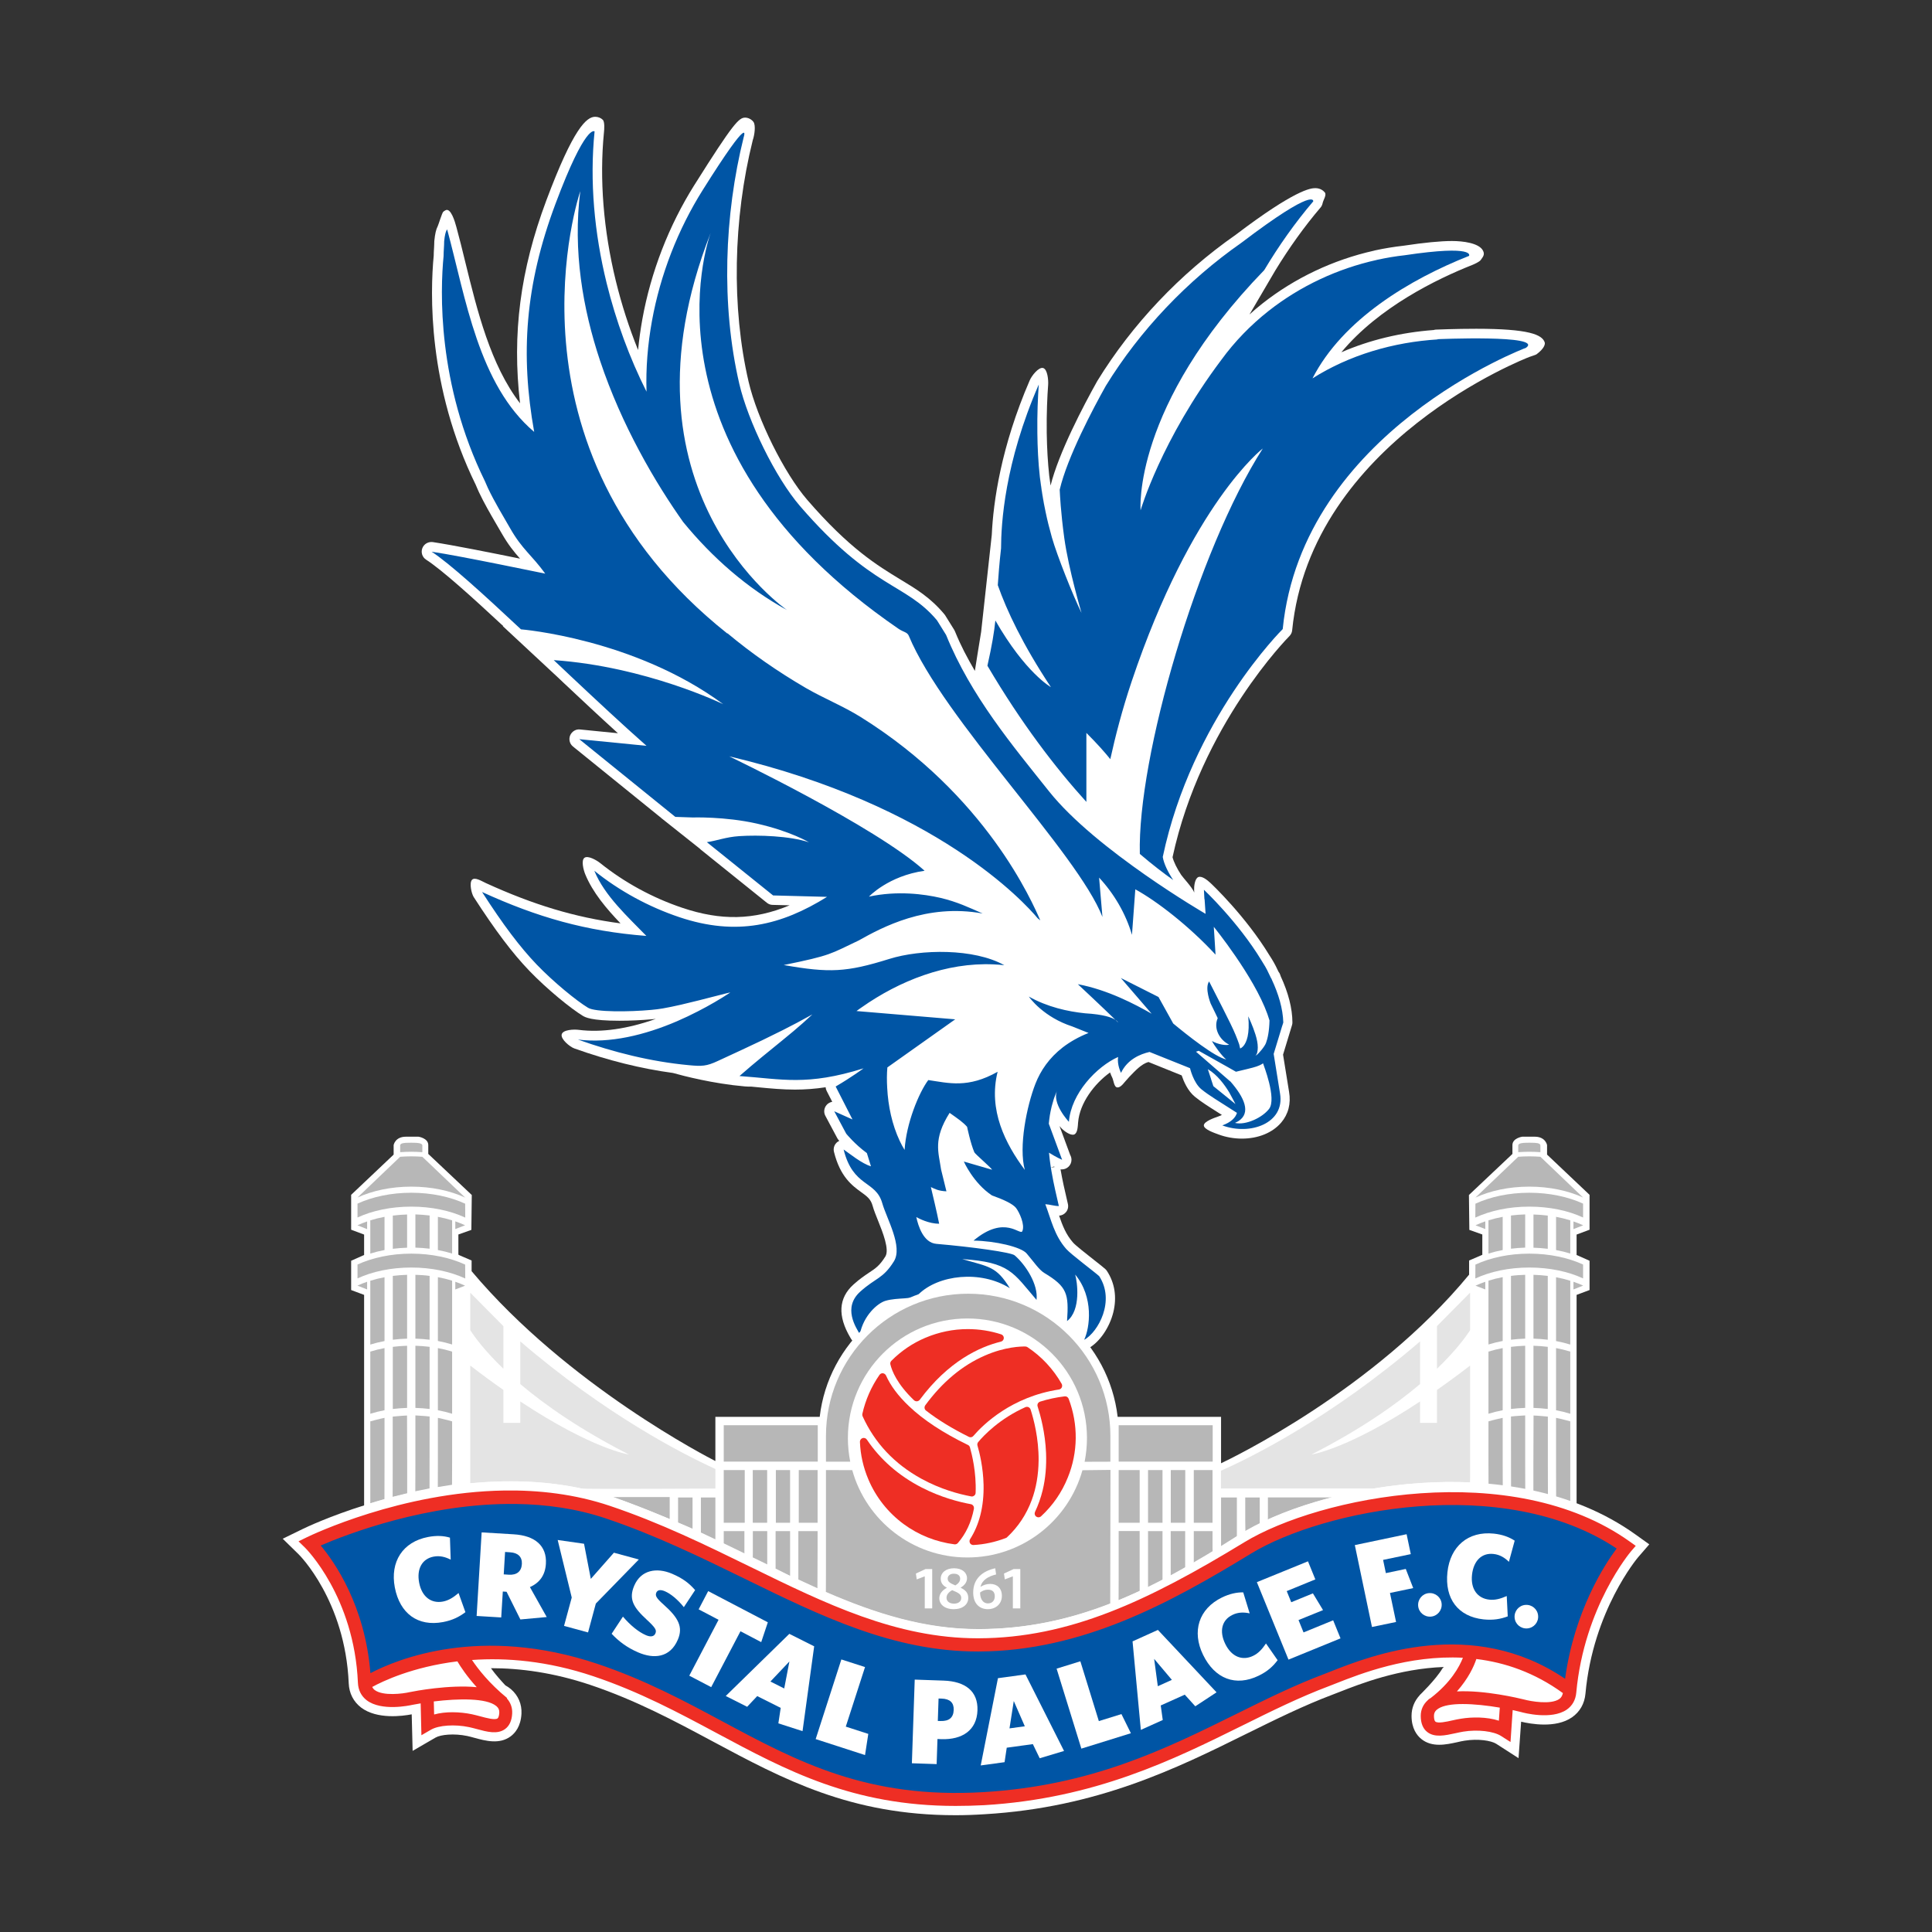 <?xml version="1.0" encoding="UTF-8" standalone="no"?>
<!DOCTYPE svg PUBLIC "-//W3C//DTD SVG 1.1//EN" "http://www.w3.org/Graphics/SVG/1.1/DTD/svg11.dtd">
<svg width="100%" height="100%" viewBox="0 0 512 512" version="1.1" xmlns="http://www.w3.org/2000/svg" xmlns:xlink="http://www.w3.org/1999/xlink" xml:space="preserve" xmlns:serif="http://www.serif.com/" style="fill-rule:evenodd;clip-rule:evenodd;stroke-linejoin:round;stroke-miterlimit:2;">
    <rect x="0" y="0" width="512" height="512" fill="#333333" stroke="none"/>
    <rect x="0" y="0" width="512" height="512" style="fill:white;fill-opacity:0;"/>
    <g id="Logo_Crystal_Palace_FC_-_2022.svg" transform="matrix(0.643,0,0,0.643,256,256)">
        <g transform="matrix(1,0,0,1,-281.613,-350)">
            <clipPath id="_clip1">
                <rect x="0" y="0" width="563.227" height="700"/>
            </clipPath>
            <g clip-path="url(#_clip1)">
                <g id="g12768">
                    <path id="path1170" d="M520.13,92.986C519.096,89.814 513.717,87.366 491.893,87.366C483.377,87.366 475.481,87.711 475.378,87.711C475.033,87.711 474.688,87.78 474.378,87.884C460.863,88.883 447.968,91.986 436.315,97.055C451.761,78.437 475.826,66.783 490.376,61.025C491.134,60.715 493.272,59.75 493.755,59.026C494.479,57.922 495.651,56.888 494.651,55.095C492.962,51.992 486.342,51.199 481.929,51.199C477.171,51.199 470.448,51.854 462.001,53.13C458.001,53.578 454.002,54.233 450.209,55.061C450.037,55.095 449.865,55.13 449.692,55.199C432.936,58.957 417.076,66.473 403.837,76.92C401.975,78.368 400.182,79.919 398.458,81.471L409.112,63.301C414.87,53.889 421.11,45.166 427.73,37.408C428.178,36.891 428.454,36.271 428.592,35.615C428.833,34.305 430.35,32.237 429.488,31.168C428.937,30.513 427.73,29.409 425.558,29.409C423.627,29.409 417.249,30.065 392.804,48.614C369.807,64.68 350.086,85.505 335.709,108.915C329.917,119.258 319.849,138.462 316.47,151.978C316.264,150.598 316.091,149.254 315.919,147.944C315.333,142.496 314.988,136.876 314.884,130.188C314.781,122.189 315.126,115.052 315.471,110.466C315.609,108.536 315.229,104.019 313.367,103.536C311.506,103.088 308.644,106.812 307.886,108.605C296.025,136.014 292.853,158.77 292.233,172.354L287.854,212.279C287.371,215.037 285.268,228.38 285.268,228.38C281.958,222.622 279.614,218.313 277.062,212.072C276.994,211.865 276.89,211.658 276.752,211.452L272.994,205.418C272.891,205.246 272.787,205.108 272.649,204.97C266.961,198.178 261.203,194.695 254.514,190.661C245.171,184.973 233.517,177.939 216.209,157.908C206.659,146.875 195.592,124.533 192.006,109.156C184.938,78.713 185.593,42.304 193.73,9.619C194.488,7.447 195.006,3.448 194.006,2.103C193.247,1.069 191.868,0.345 190.593,0.345C188.041,0.345 185.731,2.586 169.768,27.961C169.734,28.03 169.699,28.099 169.63,28.168C159.149,44.855 151.736,63.956 148.219,83.436C147.461,87.677 146.875,91.917 146.461,96.124C142.738,86.918 139.669,77.368 137.29,67.645C132.187,46.786 130.498,25.651 132.394,6.482C132.532,5.275 132.773,2.069 131.912,1.241C131.119,0.448 129.981,0 128.774,0C125.257,0 119.844,4.551 108.605,34.581C97.917,63.198 94.469,89.435 97.813,118.086C85.643,102.261 80.195,80.023 75.265,59.957C74.058,54.992 72.851,50.096 71.576,45.442C70.955,43.097 69.266,37.443 67.128,38.512C66.99,38.581 66.852,38.684 66.714,38.753C66.68,38.753 66.68,38.787 66.645,38.787C66.576,38.822 66.507,38.891 66.404,38.96C66.301,39.029 66.197,39.132 66.128,39.201C65.68,39.615 64.163,44.545 63.887,45.097C63.198,46.372 62.784,48.269 62.508,50.958C62.508,51.096 62.474,51.199 62.474,51.337C62.474,52.268 62.405,53.199 62.37,54.13C62.301,55.164 62.232,56.199 62.232,57.233C60.784,72.265 59.646,111.156 79.609,151.805L80.057,152.874C80.333,153.495 80.609,154.115 80.885,154.736C83.057,159.321 85.505,163.528 87.849,167.561C88.642,168.906 89.401,170.216 90.159,171.526C92.917,176.353 95.331,179.318 97.813,182.111C86.539,179.801 69.886,176.491 61.853,175.284C59.991,175.043 58.233,176.043 57.543,177.801C56.888,179.525 57.509,181.525 59.095,182.525C65.818,186.903 78.057,197.971 90.883,209.9L90.711,209.935L113.535,231.173L115.604,233.138C123.051,240.137 130.774,247.377 138.152,254.066L122.534,252.514C120.81,252.308 119.155,253.342 118.465,254.962C117.81,256.583 118.258,258.445 119.637,259.548L156.011,288.992L155.977,288.992L171.906,301.645C172.009,301.749 172.112,301.886 172.25,301.99L199.557,323.952C200.246,324.504 201.074,324.814 201.936,324.814L208.935,324.986C194.109,331.158 180.559,331.365 164.7,326.021C152.46,321.918 140.772,315.54 130.843,307.575C129.429,306.437 125.809,304.334 124.361,305.403C122.913,306.472 123.982,310.471 124.671,312.161C127.774,319.746 133.463,326.4 139.221,332.434C120.396,329.951 103.261,324.745 83.712,315.815C82.091,315.091 79.161,313.161 77.988,314.505C76.851,315.85 77.782,320.091 78.712,321.573C87.573,335.295 94.641,344.708 101.709,352.051C109.122,359.74 118.879,367.635 123.671,370.531C124.602,371.083 127.05,372.566 138.773,372.566C143.22,372.566 148.116,372.324 152.253,371.945C152.771,371.911 153.288,371.842 153.77,371.807C142.082,375.944 131.325,377.496 122.051,376.324C120.051,376.048 115.466,376.22 114.983,378.186C114.5,380.151 118.293,383.288 120.189,383.978C134.118,388.943 147.737,392.321 160.804,394.08C165.114,395.286 177.319,398.493 190.489,399.631C191.385,399.7 192.213,399.734 193.006,399.7C194.075,399.803 195.178,399.906 196.212,400.01C201.281,400.493 206.038,400.941 211.141,400.941C215.313,400.941 219.485,400.63 223.76,399.975C223.795,400.493 223.932,401.01 224.174,401.458L226.484,405.974C225.656,406.112 224.829,406.526 224.243,407.181C223.105,408.422 222.829,410.25 223.657,411.767L228.587,421.007C228.69,421.214 228.828,421.42 229.001,421.627C229.035,421.662 229.139,421.8 229.38,422.076C229.173,422.179 228.966,422.282 228.759,422.42C227.415,423.351 226.794,425.041 227.208,426.627C229.759,436.901 234.724,440.521 238.379,443.176C240.861,444.969 242.378,446.072 243.136,448.865C243.654,450.726 244.516,452.83 245.412,455.071C247.308,459.794 250.135,466.896 248.377,469.724C245.998,473.516 244.343,474.619 241.619,476.412C239.93,477.55 237.792,478.964 235.241,481.274C229.07,486.825 228.621,494.203 233.965,503.201L234.276,503.719C235.103,505.167 236.724,505.925 238.379,505.649C239.999,505.374 241.309,504.132 241.619,502.512C242.861,496.168 253.307,491.134 255.342,490.996C258.927,490.755 262.341,490.514 264.685,488.169C268.478,484.377 289.095,484.135 289.095,484.135C289.095,484.135 291.543,484.239 295.301,484.997C296.025,485.377 296.784,485.687 297.439,486.135C298.094,486.549 298.783,486.79 299.576,486.756C300.025,486.756 306.955,489.548 307.506,490.203C308.541,491.41 320.229,497.892 321.573,498.616C322.366,499.03 329.193,508.097 330.158,508.097C331.744,510.442 332.33,509.787 332.365,507.408C336.812,504.787 340.777,498.961 342.329,492.72C343.846,486.514 342.949,480.619 339.674,475.654C339.502,475.378 339.26,475.137 339.019,474.895C338.329,474.275 336.536,472.827 334.399,471.172C331.537,468.896 326.71,465.138 325.745,464C322.814,460.656 321.401,457.036 319.987,452.899C321.125,452.83 322.159,452.278 322.849,451.416C323.607,450.485 323.883,449.244 323.607,448.072L323.09,445.796C322.263,442.314 321.366,438.349 320.608,434.005L320.573,433.798C320.746,433.832 320.884,433.832 321.056,433.832L321.125,433.832C323.297,433.832 325.09,432.074 325.09,429.868C325.09,429.143 324.883,428.454 324.538,427.833L320.16,415.973C320.539,416.421 320.849,416.766 320.987,416.904C322.056,418.042 324.676,419.972 326.159,419.455C327.641,418.938 327.676,416.042 327.814,414.49C328.434,406.561 334.468,398.562 340.984,393.873C341.363,394.942 341.708,395.666 341.812,395.838C342.501,397.148 342.57,400.044 344.053,400.044L344.122,400.044C345.639,400.01 346.776,397.941 348.914,395.7C351.638,392.873 353.948,390.391 356.809,389.563L370.497,395.08C371.324,397.527 373.014,401.527 375.979,403.906C378.53,405.974 381.047,407.56 385.564,410.422C386.046,410.732 386.564,411.043 387.081,411.387C386.667,411.594 386.219,411.801 385.702,411.974C384.15,412.525 379.668,414.008 379.634,415.697C379.634,417.352 384.081,418.835 385.667,419.421C388.701,420.559 392.046,421.145 395.321,421.145C402.044,421.145 407.94,418.731 411.525,414.525C414.456,411.077 415.594,406.699 414.766,401.872C414.18,398.286 412.732,389.391 412.284,386.529L415.973,374.393C416.111,374.014 416.145,373.6 416.145,373.221C416.111,367.463 414.491,361.085 411.284,354.155L411.146,353.706C411.008,353.224 410.767,352.81 410.457,352.431C410.284,352.086 410.112,351.741 409.974,351.465C409.112,349.569 408.043,347.673 406.699,345.639C396.872,329.469 382.943,316.298 382.323,315.746C381.151,314.643 378.806,312.712 377.324,313.367C375.876,314.057 375.565,317.229 375.634,318.849L375.703,319.711C374.738,317.436 371.083,313.643 370.29,312.437C368.532,309.782 367.222,307.093 366.739,305.162C378.53,250.653 414.559,214.382 414.904,214.037C415.559,213.382 415.973,212.52 416.042,211.624C423.834,133.67 512.89,99.33 513.786,98.985C514.131,98.847 516.441,98.123 516.717,97.917C519.889,95.572 520.371,93.779 520.13,92.986L520.13,92.986ZM317.85,432.66C317.953,432.729 318.091,432.764 318.194,432.833L316.47,433.108L317.85,432.66Z" style="fill:white;fill-rule:nonzero;"/>
                    <g id="g12470">
                        <path id="path1194" d="M407.629,355.568C407.492,355.12 407.388,354.879 407.388,354.879C407.388,354.879 407.423,355.051 407.492,355.327C407.147,354.568 406.767,353.81 406.388,353.051C405.526,351.121 404.457,349.362 403.354,347.638C393.7,331.744 379.668,318.574 379.668,318.574L379.875,322.435L379.944,322.47L380.358,328.503C380.358,328.503 335.088,302.231 315.815,277.993C300.852,259.203 283.613,238.723 273.408,213.555L269.65,207.521C256.617,192.006 242.999,194.937 213.244,160.494C203.039,148.668 191.765,125.43 188.179,110.053C180.628,77.575 181.973,40.58 190.006,8.344C190.006,8.344 193.764,-2.655 173.181,30.065C162.872,46.441 155.632,65.094 152.184,84.125C150.426,93.848 149.633,103.64 149.943,113.294C142.944,99.365 137.359,84.194 133.498,68.542C128.429,47.924 126.464,26.513 128.533,6.034C128.533,6.034 124.913,2.482 112.397,35.926C99.882,69.369 97.917,97.917 103.64,129.877C80.643,110.397 75.437,74.679 67.783,46.441C67.783,46.441 67.749,46.441 67.749,46.476C67.68,46.545 67.576,46.648 67.473,46.89C67.197,47.441 66.783,48.682 66.542,51.303C66.542,53.337 66.301,55.371 66.301,57.405C64.921,71.541 63.611,109.984 83.333,150.185C83.746,151.116 84.16,152.081 84.574,153.012C87.366,158.908 90.676,164.252 93.71,169.561C98.71,178.353 102.571,180.525 108.191,188.283C107.605,188.214 73.748,181.077 61.37,179.249C68.852,184.145 82.574,196.626 98.192,211.245C98.192,211.245 144.875,215.003 181.559,242.102C181.559,242.102 149.805,226.587 111.708,223.932C113.949,226.036 116.19,228.173 118.431,230.276C129.291,240.482 140.221,250.687 149.909,259.238L149.771,259.238L122.223,256.514L161.804,288.544L168.906,288.785C168.906,288.785 182.214,288.337 195.385,291.302C209.417,294.474 216.899,299.025 216.899,299.025C209.038,296.37 196.006,295.956 188.145,296.473C182.525,296.853 178.87,298.404 174.802,298.956L177.112,300.818L202.108,320.918L224.346,321.504C205.556,333.192 187.11,337.812 163.493,329.882C150.943,325.676 138.773,319.091 128.429,310.747C132.601,321.022 142.324,329.813 149.874,337.605C124.982,335.675 104.916,329.917 82.16,319.505C90.849,333.02 97.779,342.191 104.674,349.397C111.57,356.568 121.086,364.36 125.843,367.222C128.878,369.049 142.772,368.945 151.978,368.084C153.701,367.911 155.287,367.739 156.598,367.497C158.701,367.153 161.355,366.567 164.148,365.946C173.595,363.774 185.007,360.567 184.387,360.981C180.284,363.67 175.802,366.291 171.078,368.704C168.285,370.152 165.424,371.497 162.493,372.772C149.254,378.461 134.842,381.978 121.672,380.323C136.394,385.564 151.771,389.425 167.355,390.873C172.733,391.39 174.664,391.321 179.318,389.149C186.283,385.943 192.006,383.288 197.557,380.633C200.35,379.289 203.142,377.91 205.97,376.496C209.866,374.531 213.865,372.428 218.313,369.945C215.727,372.359 213.141,374.634 210.486,376.875C209.004,378.117 207.487,379.392 205.935,380.633C200.557,385.047 194.799,389.598 188.248,395.355C205.832,396.597 216.003,399.493 239.378,392.183C239.378,392.183 234.586,395.769 227.897,399.665L234.827,413.249L227.311,409.87L232.242,419.11C232.242,419.11 235.758,423.455 240.758,427.109L242.447,432.557C238.585,431.419 233.621,427.282 231.173,425.627C235.069,441.314 244.412,438.246 247.101,447.761C248.929,454.174 255.721,465.69 251.859,471.792C247.343,478.998 244.378,478.481 238.034,484.204C230.656,490.824 236.344,499.099 237.861,501.753C239.378,493.996 245.171,488.962 248.412,487.997C253.549,486.48 259.72,487.652 261.996,485.377C270.132,477.274 287.613,475.206 299.68,482.791C294.094,473.758 291.198,474.033 280.062,470.792C299.749,472.103 301.024,476.378 310.678,487.618C311.471,481.239 306.162,473.102 301.645,469.241C300.231,468.034 284.613,465.828 269.408,464.518C264.064,464.069 261.927,457.174 261.134,453.485C262.065,454.002 266.374,456.277 270.546,456.208C269.477,450.864 267.995,444.762 267.133,441.107C268.615,441.797 270.167,442.728 273.546,442.866L271.339,433.867C270.305,426.696 267.96,421.489 274.856,410.526C278.648,413.215 280.338,414.353 282.062,416.283C282.062,416.283 283.475,423.144 285.061,426.799C285.372,427.489 292.129,433.281 292.371,433.97L280.717,430.592C280.717,430.592 284.613,439.452 292.302,444.555C296.853,446.175 300.921,448.003 302.266,449.761C303.645,451.623 305.955,456.588 304.852,459.242C303.99,461.415 297.784,452.209 284.717,463.173C293.612,463.311 304.3,465.759 306.61,468.482C309.609,471.999 311.713,475.206 313.885,476.516C323.366,482.205 324.021,485.17 323.263,496.34C329.124,491.824 327.469,480.033 326.607,477.171C334.364,486.48 332.675,499.133 330.296,504.098C336.123,500.857 343.191,487.997 336.502,477.826C334.709,476.171 324.849,468.827 322.918,466.621C317.987,461.001 316.746,454.622 314.298,448.175C316.022,448.244 318.16,448.968 319.884,448.934C319.022,445.107 317.781,440.142 316.85,434.66C316.746,434.177 316.677,433.66 316.608,433.177C316.574,432.97 316.539,432.764 316.505,432.557C316.367,431.729 316.264,430.936 316.16,430.074C316.126,429.868 316.126,429.661 316.091,429.488C315.988,428.661 315.884,427.799 315.815,426.937C319.022,428.971 321.228,429.868 321.228,429.868L315.746,415.008L315.746,414.973C315.85,413.835 315.988,412.732 316.16,411.594C316.16,411.525 316.195,411.456 316.195,411.387C316.367,410.353 316.574,409.353 316.815,408.353C316.85,408.181 316.884,408.009 316.919,407.871C317.16,406.94 317.436,406.043 317.712,405.113C317.781,404.906 317.85,404.664 317.919,404.457C318.298,403.354 318.746,402.285 319.229,401.217C316.746,406.526 324.021,414.215 324.021,414.215C324.952,402.458 335.468,391.459 344.294,387.494C343.811,390.77 345.501,394.045 345.501,394.045C348.121,388.494 353.431,386.288 357.258,385.426L364.394,388.287L371.98,391.321L373.945,392.114C373.945,392.114 375.324,398.148 378.668,400.837C381.909,403.458 385.253,405.354 393.287,410.526C392.701,412.525 390.873,414.387 387.253,415.697C398.7,419.972 413.111,414.835 411.043,402.561C410.319,398.217 408.422,386.253 408.422,386.253L408.422,386.219L411.112,377.392L411.905,374.772L412.008,374.496L412.387,373.29C412.215,367.497 410.388,361.464 407.629,355.568L407.629,355.568ZM367.015,373.703L360.947,362.774L345.432,354.948L358.119,369.67C351.431,365.842 340.053,359.809 327.71,357.499C327.71,357.499 338.191,367.291 343.191,372.186C344.156,372.807 344.328,373.29 344.328,373.29C343.984,372.979 343.604,372.566 343.191,372.186C341.708,371.221 338.364,369.945 330.71,369.497C323.607,368.773 315.16,366.911 307.506,362.602C307.506,362.602 309.023,364.843 312.161,367.532C312.195,367.566 312.264,367.601 312.299,367.635L312.333,367.67C315.264,370.152 319.573,373.014 325.4,374.91C325.848,375.048 331.675,377.461 332.123,377.599C327.952,379.254 324.435,381.289 321.504,383.53C315.85,387.908 312.333,393.149 310.23,398.527C306.61,407.802 303.266,424.523 305.851,434.039C297.818,423.248 290.716,409.353 294.646,393.597C282.407,400.493 274.546,398.252 266.064,397.01C262.134,402.285 256.962,414.939 256.307,425.799C255.583,424.661 254.928,423.42 254.307,422.11C251.135,415.387 249.515,407.664 249.136,400.251C248.963,397.286 248.963,394.459 249.205,391.839L249.205,391.804L277.166,371.979L236.482,368.566C237.137,368.049 237.861,367.566 238.551,367.084C254.204,356.051 273.511,348.466 292.922,349.328C294.439,349.397 295.922,349.5 297.404,349.672C284.923,342.673 262.996,343.018 249.998,347.087C232.345,352.603 225.346,352.913 206.487,349.603C226.311,345.57 225.587,345.052 237.344,339.502C246.998,334.089 265.34,324.124 288.475,328.365C282.82,325.883 277.959,323.538 271.063,321.918C264.34,320.366 253.376,318.884 241.62,321.401C241.62,321.401 249.618,312.85 264.547,310.747C244.171,292.371 184.007,263.582 184.007,263.582C269.409,283.751 305.748,323.849 311.161,330.33C311.54,330.606 311.885,330.917 312.23,331.192C309.023,323.883 290.061,279.683 238.137,247.343C230.931,242.861 223.002,239.689 215.658,235.448C203.935,228.621 193.109,221.071 183.249,212.831L183.283,213.003C86.677,136.221 122.637,30.651 122.637,30.651C119.534,55.164 123.671,79.126 130.774,100.468C135.29,114.018 140.979,126.499 146.771,137.359C153.253,149.564 159.873,159.701 165.045,167.01C177.077,181.697 191.351,194.247 207.866,203.315C207.866,203.315 134.946,153.667 176.388,47.821C174.767,52.337 146.116,137.187 253.825,211.038C255.893,212.417 257.41,212.382 258.031,213.899C272.374,248.412 327.572,303.334 337.847,329.779C337.398,324.366 336.916,318.987 336.468,313.574C342.639,320.194 347.466,328.434 350.017,337.157C350.465,331.813 350.948,323.711 351.396,318.401C360.326,323.297 373.565,333.537 384.46,345.328C384.46,345.328 384.323,345.19 384.15,345.018C383.771,344.604 383.392,344.191 383.081,343.846C383.254,344.018 383.426,344.191 383.564,344.363C383.667,344.466 383.736,344.535 383.805,344.639C383.943,344.777 384.081,344.915 384.15,345.018C384.254,345.121 384.323,345.225 384.46,345.328L383.978,337.502L383.736,333.847C383.736,333.847 400.217,354.12 405.837,369.807C406.147,370.704 406.423,371.566 406.699,372.428C406.595,376.841 405.974,379.806 405.25,381.737C404.63,383.392 402.113,386.15 401.561,386.564C401.148,386.874 400.906,386.943 400.906,386.943C401.665,386.357 401.837,384.909 401.872,383.598C401.872,381.944 401.527,380.22 400.906,378.22C400.32,376.358 399.631,374.6 399.044,373.221C398.424,371.738 397.941,370.738 397.941,370.738C398.286,374.393 398.114,377.048 397.7,378.978C397.7,379.047 397.7,379.116 397.665,379.151C396.838,382.805 395.183,383.736 394.735,383.943C394.666,383.978 394.631,383.978 394.597,383.978C394.459,383.392 394.355,382.84 394.218,382.323C393.769,381.013 393.252,379.703 392.735,378.427C390.873,373.772 384.047,360.878 381.806,356.361C379.875,359.119 382.461,365.498 382.461,365.498C383.323,367.187 385.357,371.497 385.357,371.497C383.461,375.807 386.253,380.564 390.046,382.392C388.977,382.874 385.46,382.357 382.978,380.909C383.909,382.771 387.219,387.253 388.874,388.529C384.012,387.391 373.014,378.668 367.015,373.703L367.015,373.703ZM391.735,406.147L386.977,402.285L383.564,399.527L382.702,396.907L382.495,396.217L381.323,392.632L381.288,392.528C385.115,394.769 388.15,398.872 390.115,402.113C390.528,402.803 392.666,406.905 392.666,406.905L391.735,406.147ZM406.492,408.94C405.044,410.767 402.734,412.387 400.286,413.456C397.562,414.663 394.666,415.215 392.459,414.663C392.528,414.628 392.563,414.594 392.632,414.594C392.873,414.49 393.08,414.353 393.287,414.249C393.459,414.18 393.631,414.077 393.769,414.008C399.286,410.594 396.321,404.147 390.563,397.562L390.46,397.527L377.324,386.115L376.6,385.495L376.393,385.322L376.531,385.288L376.944,385.15L377.048,385.115L377.53,384.943L379.496,386.046L386.184,389.804L386.667,390.08L389.632,391.735L392.839,393.562L392.942,393.562C395.942,392.873 399.355,392.011 399.838,391.873C402.079,391.287 403.354,390.632 404.044,390.115C404.147,390.597 409.802,404.733 406.492,408.939L406.492,408.94Z" style="fill:rgb(0,85,165);fill-rule:nonzero;"/>
                        <path id="path1196" d="M475.55,91.676L476.205,91.745C457.794,92.848 439.59,98.192 424.42,107.812C436.901,83.47 464.518,66.99 488.928,57.336C488.928,57.336 491.962,52.647 462.449,57.061C458.622,57.474 454.829,58.129 451.037,58.957C450.968,58.957 450.933,58.957 450.864,58.991L450.933,58.991C434.729,62.577 419.317,69.783 406.319,80.023C398.976,85.815 392.39,92.573 386.839,100.192C361.981,133.256 353.568,162.183 353.568,162.183C353.568,162.183 349.983,119.5 404.526,63.198C410.526,53.165 417.283,43.58 424.73,34.857C424.73,34.857 425.972,28.479 395.114,51.923C372.773,67.542 353.293,88.021 339.226,110.915C334.158,119.948 323.366,140.255 320.229,153.701C320.263,154.081 320.297,154.494 320.297,154.908C320.297,154.908 320.642,162.976 322.125,173.664C323.918,186.593 329.227,204.487 329.227,204.487C325.607,197.109 319.16,180.87 317.022,173.388C315.988,169.734 315.126,166.286 314.436,162.941C313.988,160.873 313.643,158.908 313.299,156.942C313.126,155.908 312.954,154.805 312.781,153.701C312.506,151.943 312.264,150.185 312.057,148.495C311.368,142.22 311.092,136.325 311.023,130.395C310.92,122.534 311.23,115.466 311.609,110.329C297.439,142.841 296.094,167.872 296.06,177.87C295.336,184.249 294.991,189.041 294.715,193.04C298.404,203.487 304.92,217.416 316.608,235.069C316.608,235.069 306.093,229.208 293.715,207.59C293.233,212.348 292.336,217.795 290.44,226.242C304.472,250.067 318.539,268.374 331.227,282.372L331.227,253.928C335.778,258.479 338.915,262.03 341.088,264.754C343.122,255.514 345.949,244.447 349.914,232.655C374.634,159.114 403.94,136.704 403.94,136.704C376.979,178.836 352.224,264.03 353.258,303.817C358.464,308.265 363.153,311.85 367.015,314.574C364.912,311.437 363.153,307.851 362.705,305.058C374.703,248.205 412.146,211.141 412.146,211.141C420.283,129.705 512.441,95.193 512.441,95.193C519.958,89.711 475.55,91.676 475.55,91.676L475.55,91.676Z" style="fill:rgb(0,85,165);fill-rule:nonzero;"/>
                    </g>
                </g>
                <path id="path1192" d="M314.402,162.907C313.574,158.908 312.678,153.977 312.023,148.426C312.54,152.977 313.299,157.77 314.402,162.907Z" style="fill:white;fill-rule:nonzero;"/>
                <g id="g13128">
                    <path id="path1148" d="M50.785,420.352C46.303,420.352 45.717,423.799 45.717,423.799L45.717,427.73L28.203,444.314L28.203,458.691L33.547,460.691L33.547,469.104L28.203,471.482L28.203,483.549L33.547,485.549L33.547,574.742L60.039,569.609C60.037,569.658 59.99,571.123 59.99,571.123L178.318,594.393L178.318,630.941L386.736,630.941L386.736,594.326L504.719,571.123C504.719,571.123 504.656,569.281 504.652,569.199L533.266,574.742L533.266,485.549L538.609,483.549L538.609,471.482L533.266,469.104L533.266,460.691L538.609,458.691L538.609,444.314L521.096,427.73L521.096,423.799C521.096,423.799 520.509,420.352 516.027,420.352L510.855,420.352C510.855,420.352 506.822,420.937 506.822,423.799L506.822,427.453L488.893,444.383L489.066,458.76L494.41,460.656L494.41,469.033L488.963,471.379L488.963,477.207C449.952,524.603 390.874,552.997 386.736,554.945L386.736,535.816L344.115,535.816C340.581,505.412 314.44,481.791 282.717,481.791C250.993,481.791 224.853,505.412 221.318,535.816L178.318,535.816L178.318,554.025C175.824,552.761 117.465,522.901 77.85,475.779L77.85,471.379L72.576,469.107C72.519,469.034 72.459,468.962 72.402,468.889L72.402,460.656L77.748,458.76L77.92,444.383L59.99,427.453L59.99,423.799C59.99,420.937 55.957,420.352 55.957,420.352L50.785,420.352Z" style="fill:white;fill-rule:nonzero;"/>
                    <g id="g12296">
                        <path id="path1240" d="M77.299,544.471L77.299,514.683C82.126,518.406 86.642,521.716 90.952,524.716L90.952,538.3L97.917,538.3L97.917,529.473C127.843,549.264 142.669,551.332 142.669,551.332C122.499,541.023 108.087,530.922 97.917,522.302L97.917,504.719C133.153,534.99 164.941,551.194 178.318,557.297L178.318,565.365C178.318,565.365 124.671,565.641 123.361,565.365C107.708,562.02 91.952,561.779 77.299,563.227" style="fill:rgb(228,228,228);fill-rule:nonzero;"/>
                        <path id="path1252" d="M90.952,515.993L90.952,498.444L77.299,484.653L77.299,500.099C79.161,502.995 83.298,508.649 90.952,515.993Z" style="fill:rgb(228,228,228);fill-rule:nonzero;"/>
                        <path id="path1198" d="M489.376,560.745L489.376,514.683C484.549,518.406 480.033,521.716 475.723,524.716L475.723,538.3L468.758,538.3L468.758,529.473C438.832,549.264 424.006,551.332 424.006,551.332C444.176,541.023 458.587,530.922 468.758,522.302L468.758,504.719C431.971,536.335 398.941,552.608 386.701,558.021L386.701,565.33L449.761,565.33C462.345,563.227 475.826,562.227 489.341,562.813" style="fill:rgb(228,228,228);fill-rule:nonzero;"/>
                        <path id="path1254" d="M489.376,500.099C487.514,502.995 483.377,508.649 475.723,515.993L475.723,498.409L489.376,484.618L489.376,500.099Z" style="fill:rgb(228,228,228);fill-rule:nonzero;"/>
                    </g>
                    <g id="g11899">
                        <path id="path1260" d="M63.956,478.24C65.99,478.619 67.955,479.102 69.817,479.688L69.817,505.994C67.955,505.408 65.99,504.925 63.956,504.546L63.956,478.24Z" style="fill:rgb(183,183,183);fill-rule:nonzero;"/>
                        <path id="path1262" d="M60.543,504.029C58.647,503.788 56.681,503.65 54.682,503.581L54.682,477.274C55.647,477.309 56.612,477.343 57.543,477.412C58.543,477.481 59.577,477.585 60.543,477.722L60.543,504.029Z" style="fill:rgb(183,183,183);fill-rule:nonzero;"/>
                        <path id="path1264" d="M45.373,504.029C47.269,503.788 49.234,503.65 51.268,503.581L51.268,477.274C49.269,477.343 47.303,477.481 45.373,477.722L45.373,504.029Z" style="fill:rgb(183,183,183);fill-rule:nonzero;"/>
                        <path id="path1266" d="M36.098,506.029C37.96,505.443 39.925,504.96 41.959,504.581L41.959,478.274C39.925,478.653 37.96,479.136 36.098,479.722L36.098,506.029Z" style="fill:rgb(183,183,183);fill-rule:nonzero;"/>
                        <path id="path1268" d="M30.789,456.864C32.064,456.277 33.374,455.76 34.788,455.278L34.788,458.449L30.789,456.864Z" style="fill:rgb(183,183,183);fill-rule:nonzero;"/>
                        <path id="path1270" d="M51.268,466.104C49.269,466.173 47.303,466.31 45.373,466.552L45.373,452.864C47.269,452.623 49.234,452.485 51.268,452.416L51.268,466.104Z" style="fill:rgb(183,183,183);fill-rule:nonzero;"/>
                        <path id="path1272" d="M60.543,452.83C58.647,452.588 56.681,452.45 54.682,452.381L54.682,466.069C56.681,466.138 58.647,466.276 60.543,466.517L60.543,452.83Z" style="fill:rgb(183,183,183);fill-rule:nonzero;"/>
                        <path id="path1274" d="M63.956,453.381C65.99,453.761 67.955,454.243 69.817,454.829L69.817,468.517C67.955,467.931 65.99,467.448 63.956,467.069L63.956,453.381Z" style="fill:rgb(183,183,183);fill-rule:nonzero;"/>
                        <path id="path1276" d="M41.959,467.069C39.925,467.448 37.96,467.931 36.098,468.517L36.098,454.829C37.96,454.243 39.925,453.761 41.959,453.381L41.959,467.069Z" style="fill:rgb(183,183,183);fill-rule:nonzero;"/>
                        <path id="path1278" d="M71.127,455.243C72.541,455.726 73.886,456.277 75.161,456.864L71.127,458.415L71.127,455.243Z" style="fill:rgb(183,183,183);fill-rule:nonzero;"/>
                        <path id="path1280" d="M30.789,481.722C32.064,481.136 33.374,480.619 34.788,480.136L34.788,483.308L30.789,481.722Z" style="fill:rgb(183,183,183);fill-rule:nonzero;"/>
                        <path id="path1282" d="M71.127,480.136C72.541,480.619 73.886,481.17 75.161,481.756L71.127,483.308L71.127,480.136Z" style="fill:rgb(183,183,183);fill-rule:nonzero;"/>
                        <path id="path1284" d="M75.196,447.968C69.093,445.141 61.37,443.452 52.992,443.452C44.614,443.452 36.926,445.141 30.823,447.934L30.823,453.657C36.926,450.83 44.614,449.175 52.992,449.175C61.405,449.175 69.128,450.864 75.23,453.692L75.196,447.968Z" style="fill:rgb(183,183,183);fill-rule:nonzero;"/>
                        <path id="path1286" d="M75.196,473.068C69.093,470.241 61.37,468.551 52.992,468.551C44.614,468.551 36.926,470.241 30.823,473.034L30.823,478.757C36.926,475.93 44.614,474.275 52.992,474.275C61.405,474.275 69.128,475.964 75.23,478.791L75.196,473.068Z" style="fill:rgb(183,183,183);fill-rule:nonzero;"/>
                        <path id="path1288" d="M75.196,445.451C69.093,442.624 61.37,440.935 52.992,440.935C44.614,440.935 36.926,442.624 30.823,445.417L48.407,428.626C49.889,428.523 51.441,428.454 52.992,428.454C54.544,428.454 56.061,428.523 57.543,428.626L75.196,445.451Z" style="fill:rgb(183,183,183);fill-rule:nonzero;"/>
                        <path id="path1290" d="M48.407,423.972L48.407,426.73C49.889,426.627 51.441,426.558 52.992,426.558C54.544,426.558 56.061,426.627 57.543,426.73L57.543,423.972C57.543,422.938 55.268,422.903 54.682,422.869C54.13,422.869 53.544,422.834 52.992,422.834C52.406,422.834 51.854,422.834 51.268,422.869C50.648,422.903 48.407,422.869 48.407,423.972Z" style="fill:rgb(183,183,183);fill-rule:nonzero;"/>
                        <path id="path1292" d="M69.817,534.542C67.955,533.956 65.99,533.473 63.956,533.094L63.956,507.477C65.99,507.856 67.955,508.339 69.817,508.925L69.817,534.542Z" style="fill:rgb(183,183,183);fill-rule:nonzero;"/>
                        <path id="path1294" d="M60.543,532.576C58.647,532.335 56.681,532.197 54.682,532.128L54.682,506.511C56.681,506.58 58.647,506.718 60.543,506.96L60.543,532.576Z" style="fill:rgb(183,183,183);fill-rule:nonzero;"/>
                        <path id="path1296" d="M51.268,532.128C49.269,532.197 47.303,532.335 45.373,532.576L45.373,506.96C47.269,506.718 49.234,506.58 51.268,506.511L51.268,532.128Z" style="fill:rgb(183,183,183);fill-rule:nonzero;"/>
                        <path id="path1298" d="M41.959,533.094C39.925,533.473 37.96,533.956 36.098,534.542L36.098,508.925C37.96,508.339 39.925,507.856 41.959,507.477L41.959,533.094Z" style="fill:rgb(183,183,183);fill-rule:nonzero;"/>
                        <path id="path2780" d="M41.925,569.709C39.925,570.261 37.96,570.847 36.098,571.433L36.098,537.679C36.098,537.679 39.925,536.61 41.959,536.231L41.959,556.228L41.925,569.709Z" style="fill:rgb(183,183,183);fill-rule:nonzero;"/>
                        <path id="path2778" d="M51.303,567.295C49.269,567.778 47.269,568.261 45.304,568.778C45.304,567.364 45.338,555.47 45.338,555.47L45.338,535.714C45.338,535.714 49.2,535.335 51.234,535.266L51.303,555.47L51.303,567.295Z" style="fill:rgb(183,183,183);fill-rule:nonzero;"/>
                        <path id="path2776" d="M60.543,535.679C58.647,535.438 54.682,535.231 54.682,535.231L54.682,555.435C54.682,555.435 54.647,564.848 54.647,566.502C56.578,566.089 58.509,565.675 60.508,565.296L60.543,535.679Z" style="fill:rgb(183,183,183);fill-rule:nonzero;"/>
                        <path id="path2774" d="M69.817,554.573L69.817,537.679C67.955,537.093 63.956,536.231 63.956,536.231L63.956,554.608L63.922,564.744C63.922,564.744 67.818,564.124 69.783,563.813L69.817,554.573Z" style="fill:rgb(183,183,183);fill-rule:nonzero;"/>
                    </g>
                    <g id="g12324">
                        <path id="path1200" d="M432.419,569.019C422.558,571.571 413.594,574.743 406.043,578.19L406.043,569.019L432.419,569.019Z" style="fill:rgb(183,183,183);fill-rule:nonzero;"/>
                        <path id="path1202" d="M353.189,607.634C350.741,608.738 346.328,610.668 344.501,611.427L344.535,602.083L344.535,582.879L353.189,582.879L353.189,602.083L353.189,607.634Z" style="fill:rgb(183,183,183);fill-rule:nonzero;"/>
                        <rect id="rect1204" x="344.535" y="557.745" width="8.654" height="21.721" style="fill:rgb(183,183,183);"/>
                        <path id="path1206" d="M383.219,589.706L383.219,582.914L375.496,582.914L375.496,595.981C378.048,594.498 380.633,592.947 383.254,591.395L383.219,589.706Z" style="fill:rgb(183,183,183);fill-rule:nonzero;"/>
                        <rect id="rect1208" x="375.496" y="557.745" width="7.723" height="21.721" style="fill:rgb(183,183,183);"/>
                        <path id="path1210" d="M362.602,603.083L362.602,582.914L356.637,582.914L356.637,606.083C358.637,605.117 360.602,604.118 362.602,603.083Z" style="fill:rgb(183,183,183);fill-rule:nonzero;"/>
                        <rect id="rect1212" x="356.637" y="557.745" width="5.965" height="21.721" style="fill:rgb(183,183,183);"/>
                        <rect id="rect1214" x="366.015" y="557.745" width="5.965" height="21.721" style="fill:rgb(183,183,183);"/>
                        <path id="path1216" d="M371.945,598.015L371.945,582.914L365.98,582.914L365.98,601.29C367.946,600.222 369.945,599.153 371.945,598.015Z" style="fill:rgb(183,183,183);fill-rule:nonzero;"/>
                        <rect id="rect1218" x="344.535" y="539.265" width="38.753" height="14.998" style="fill:rgb(183,183,183);"/>
                        <path id="path1220" d="M190.282,592.085C187.455,590.706 184.628,589.327 181.766,587.948L181.766,582.914L190.282,582.914L190.282,592.085Z" style="fill:rgb(183,183,183);fill-rule:nonzero;"/>
                        <rect id="rect1222" x="181.766" y="557.745" width="8.654" height="21.721" style="fill:rgb(183,183,183);"/>
                        <path id="path1224" d="M212.52,602.842C215.141,604.083 217.761,605.29 220.381,606.462L220.45,589.603L220.45,582.914L212.52,582.914L212.52,589.603L212.52,602.842Z" style="fill:rgb(183,183,183);fill-rule:nonzero;"/>
                        <rect id="rect1226" x="212.693" y="557.745" width="7.757" height="21.721" style="fill:rgb(183,183,183);"/>
                        <rect id="rect1228" x="193.73" y="557.745" width="5.93" height="21.721" style="fill:rgb(183,183,183);"/>
                        <rect id="rect1230" x="203.246" y="557.745" width="5.861" height="21.721" style="fill:rgb(183,183,183);"/>
                        <rect id="rect1232" x="181.766" y="539.265" width="38.753" height="14.998" style="fill:rgb(183,183,183);"/>
                        <path id="path1234" d="M203.142,598.36C204.935,599.222 207.211,600.429 209.107,601.359L209.107,582.914L203.142,582.914L203.142,598.36Z" style="fill:rgb(183,183,183);fill-rule:nonzero;"/>
                        <path id="path1236" d="M172.354,583.5C174.354,584.431 176.319,585.362 178.318,586.293L178.318,569.054L172.354,569.054L172.354,583.5Z" style="fill:rgb(183,183,183);fill-rule:nonzero;"/>
                        <path id="path1238" d="M193.73,593.74C194.075,593.912 194.385,594.05 194.73,594.223C196.385,595.05 198.04,595.843 199.695,596.636L199.695,582.914L193.764,582.914L193.764,592.119L193.73,593.74Z" style="fill:rgb(183,183,183);fill-rule:nonzero;"/>
                        <path id="path1242" d="M159.494,577.949C151.978,574.846 141.876,570.778 136.29,568.881L159.494,568.881L159.494,577.949Z" style="fill:rgb(183,183,183);fill-rule:nonzero;"/>
                        <path id="path1244" d="M162.941,579.363L162.941,569.054L168.906,569.054L168.906,581.914C168.32,581.638 166.079,580.673 162.941,579.363Z" style="fill:rgb(183,183,183);fill-rule:nonzero;"/>
                        <path id="path1246" d="M393.252,585.189L393.252,569.054L386.736,569.054L386.736,589.292C388.908,587.948 391.08,586.603 393.252,585.189Z" style="fill:rgb(183,183,183);fill-rule:nonzero;"/>
                        <path id="path1248" d="M402.665,578.19L402.665,569.054L396.7,569.054L396.7,578.19L396.769,583.017C398.596,581.948 400.562,580.88 402.665,579.845L402.665,578.19L402.665,578.19Z" style="fill:rgb(183,183,183);fill-rule:nonzero;"/>
                        <path id="path1250" d="M341.122,554.297L341.122,543.678C341.122,511.304 314.885,485.066 282.51,485.066C250.135,485.066 223.898,511.304 223.898,543.678L223.898,554.297L233.896,554.297C233.276,551.125 232.931,547.885 232.931,544.54C232.931,517.337 254.997,495.272 282.2,495.272C309.403,495.272 331.468,517.337 331.468,544.54C331.468,547.885 331.123,551.16 330.503,554.332L341.122,554.297Z" style="fill:rgb(183,183,183);fill-rule:nonzero;"/>
                        <path id="path1342" d="M329.606,557.814C323.814,578.57 304.748,593.774 282.165,593.774C259.548,593.774 240.516,578.535 234.724,557.78L223.898,557.745L223.898,598.222L223.863,607.979C244.205,616.805 264.582,623.287 286.716,623.287L287.164,623.287C306.472,623.218 323.849,619.495 341.053,612.84L341.156,557.676L329.606,557.814Z" style="fill:rgb(183,183,183);fill-rule:nonzero;"/>
                    </g>
                    <g id="g1477">
                        <path id="path1344" d="M263.237,561.331C271.167,565.675 278.752,567.675 283.751,568.606C283.855,568.606 283.958,568.64 284.027,568.64C284.372,568.64 284.717,568.502 284.992,568.295C285.337,568.02 285.578,567.606 285.578,567.123C285.923,558.676 284.027,551.194 283.234,548.367C283.096,547.954 282.82,547.574 282.407,547.402C272.305,542.506 264.133,537.162 258.134,531.439C253.721,527.267 250.549,523.026 248.653,518.785C248.412,518.268 247.929,517.923 247.377,517.855C246.826,517.786 246.274,518.061 245.964,518.51C242.619,523.302 240.171,528.853 238.896,534.576C238.827,534.921 238.861,535.266 238.999,535.576C243.998,546.609 252.17,555.263 263.237,561.331L263.237,561.331Z" style="fill:rgb(238,46,36);fill-rule:nonzero;"/>
                        <path id="path1346" d="M260.203,528.991C260.513,529.267 260.892,529.405 261.272,529.405L261.41,529.405C261.858,529.37 262.272,529.129 262.547,528.784C274.339,512.89 287.233,506.96 295.991,504.822C296.68,504.65 297.163,504.063 297.197,503.374C297.232,502.684 296.784,502.029 296.129,501.822C291.681,500.374 287.061,499.65 282.338,499.65C276.338,499.65 270.512,500.857 264.926,503.201C259.617,505.443 254.893,508.649 250.859,512.717C250.48,513.097 250.308,513.648 250.446,514.2C251.066,516.82 253.169,522.268 260.203,528.991Z" style="fill:rgb(238,46,36);fill-rule:nonzero;"/>
                        <path id="path1348" d="M264.823,531.059C264.34,531.749 264.444,532.714 265.133,533.232C269.995,537.024 275.925,540.644 282.786,544.058C282.993,544.161 283.234,544.23 283.475,544.23C283.924,544.23 284.372,544.023 284.648,543.678C288.75,538.92 300.404,527.543 319.918,524.543C320.435,524.474 320.884,524.129 321.09,523.681C321.297,523.233 321.297,522.681 321.056,522.233C317.608,516.165 312.747,510.924 306.955,507.097C306.713,506.925 306.437,506.856 306.127,506.822C304.369,506.787 297.749,506.891 289.337,510.58C280.062,514.614 271.822,521.509 264.823,531.059L264.823,531.059Z" style="fill:rgb(238,46,36);fill-rule:nonzero;"/>
                        <path id="path1350" d="M323.918,528.37C323.642,527.681 322.987,527.267 322.263,527.37C318.815,527.784 315.402,528.508 312.161,529.542C311.747,529.68 311.437,529.956 311.23,530.301C311.057,530.68 310.989,531.094 311.126,531.508C312.264,535.059 314.264,542.265 314.609,550.746C314.816,556.125 314.367,561.262 313.23,565.985C312.471,569.123 311.402,572.157 310.058,574.984C309.747,575.674 309.92,576.467 310.54,576.915C310.816,577.122 311.161,577.225 311.471,577.225C311.85,577.225 312.23,577.087 312.54,576.811C317.367,572.364 321.09,566.985 323.573,560.814C327.814,550.436 327.917,538.886 323.918,528.37Z" style="fill:rgb(238,46,36);fill-rule:nonzero;"/>
                        <path id="path1352" d="M284.613,572.467C284.372,572.122 284.027,571.881 283.613,571.812C278.752,570.916 271.27,569.019 263.306,564.917C253.859,560.055 246.274,553.401 240.758,545.195C240.378,544.609 239.62,544.368 238.965,544.575C238.31,544.816 237.861,545.437 237.896,546.126C238.103,551.436 239.275,556.642 241.378,561.607C244.481,568.95 249.515,575.294 255.928,580.018C262.065,584.534 269.305,587.396 276.89,588.361L277.097,588.361C277.545,588.361 277.959,588.154 278.269,587.81C281.579,583.983 283.82,579.225 284.889,573.639C284.923,573.226 284.854,572.812 284.613,572.467Z" style="fill:rgb(238,46,36);fill-rule:nonzero;"/>
                        <path id="path1354" d="M308.23,532.783C308.092,532.37 307.782,532.025 307.368,531.818C306.955,531.646 306.506,531.646 306.093,531.818C295.474,536.576 288.957,543.437 286.647,546.195C286.303,546.609 286.199,547.161 286.337,547.643C287.199,550.574 288.681,556.607 288.854,563.744C288.957,568.226 288.509,572.433 287.544,576.26C286.613,579.914 285.199,583.259 283.303,586.224C282.993,586.706 282.993,587.361 283.268,587.879C283.544,588.361 284.061,588.637 284.613,588.637L284.717,588.637C289.199,588.396 293.646,587.43 297.99,585.775C298.197,585.707 298.37,585.603 298.508,585.465C303.128,581.155 306.541,575.984 308.713,570.088C310.54,565.158 311.471,559.676 311.54,553.78C311.609,544.644 309.506,536.714 308.23,532.783L308.23,532.783Z" style="fill:rgb(238,46,36);fill-rule:nonzero;"/>
                    </g>
                    <g id="g1485">
                        <path id="path1256" d="M272.684,600.842C271.098,600.842 270.029,601.877 270.029,603.669C270.029,605.393 270.891,606.324 272.684,606.324C273.787,606.324 274.753,605.979 275.718,605.255L275.718,605.152C275.683,602.394 274.477,600.842 272.684,600.842Z" style="fill:rgb(183,183,183);fill-rule:nonzero;"/>
                        <path id="path1258" d="M287.475,600.911C285.441,600.911 284.303,602.876 284.303,606.462C284.303,610.048 285.441,612.013 287.475,612.013C289.509,612.013 290.612,610.048 290.612,606.462C290.612,602.876 289.543,600.911 287.475,600.911Z" style="fill:rgb(183,183,183);fill-rule:nonzero;"/>
                        <path id="path1356" d="M264.616,614.771L264.616,601.532L261.306,602.807L260.961,600.394L264.961,598.532L267.685,598.532L267.685,614.771L264.616,614.771Z" style="fill:white;fill-rule:nonzero;"/>
                        <path id="path1358" d="M271.201,602.532C271.201,599.946 273.442,598.222 276.683,598.222C279.993,598.222 282.027,599.98 282.027,602.325C282.027,604.014 280.958,605.29 279.373,606.221C281.407,607.221 282.544,608.324 282.544,610.496C282.544,613.116 280.269,615.082 276.58,615.082C272.684,615.082 270.615,613.013 270.615,610.565C270.615,608.738 271.856,607.29 273.753,606.255C272.236,605.462 271.201,604.359 271.201,602.532ZM273.58,610.358C273.58,611.91 274.89,612.806 276.683,612.806C278.407,612.806 279.648,611.91 279.648,610.496C279.648,609.013 278.717,608.393 275.925,607.255C274.511,608.014 273.58,609.082 273.58,610.358ZM279.2,602.497C279.2,601.256 278.235,600.463 276.614,600.463C274.959,600.463 274.063,601.359 274.063,602.497C274.063,603.704 274.925,604.359 277.235,605.29C278.476,604.531 279.2,603.635 279.2,602.497Z" style="fill:white;fill-rule:nonzero;"/>
                        <path id="path1360" d="M291.612,604.669C294.405,604.669 296.404,606.462 296.404,609.6C296.404,612.875 293.922,615.082 290.612,615.082C287.095,615.082 284.579,612.703 284.579,608.22C284.579,602.497 288.406,599.394 293.646,598.222L294.026,600.773C290.854,601.532 288.302,602.98 287.578,605.876C288.75,605.152 290.026,604.669 291.612,604.669ZM290.647,612.703C292.336,612.703 293.474,611.599 293.474,609.772C293.474,608.014 292.577,607.048 290.647,607.048C289.474,607.048 288.406,607.462 287.406,608.22C287.44,611.082 288.75,612.703 290.647,612.703Z" style="fill:white;fill-rule:nonzero;"/>
                        <path id="path1362" d="M300.921,614.771L300.921,601.532L297.611,602.807L297.266,600.394L301.266,598.532L303.99,598.532L303.99,614.771L300.921,614.771Z" style="fill:white;fill-rule:nonzero;"/>
                    </g>
                    <g id="g12011" transform="matrix(-1,0,0,1,566.761,0)">
                        <path id="path11963" d="M63.956,478.24C65.99,478.619 67.955,479.102 69.817,479.688L69.817,505.994C67.955,505.408 65.99,504.925 63.956,504.546L63.956,478.24Z" style="fill:rgb(183,183,183);fill-rule:nonzero;"/>
                        <path id="path11965" d="M60.543,504.029C58.647,503.788 56.681,503.65 54.682,503.581L54.682,477.274C55.647,477.309 56.612,477.343 57.543,477.412C58.543,477.481 59.577,477.585 60.543,477.722L60.543,504.029Z" style="fill:rgb(183,183,183);fill-rule:nonzero;"/>
                        <path id="path11967" d="M45.373,504.029C47.269,503.788 49.234,503.65 51.268,503.581L51.268,477.274C49.269,477.343 47.303,477.481 45.373,477.722L45.373,504.029Z" style="fill:rgb(183,183,183);fill-rule:nonzero;"/>
                        <path id="path11969" d="M36.098,506.029C37.96,505.443 39.925,504.96 41.959,504.581L41.959,478.274C39.925,478.653 37.96,479.136 36.098,479.722L36.098,506.029Z" style="fill:rgb(183,183,183);fill-rule:nonzero;"/>
                        <path id="path11971" d="M30.789,456.864C32.064,456.277 33.374,455.76 34.788,455.278L34.788,458.449L30.789,456.864Z" style="fill:rgb(183,183,183);fill-rule:nonzero;"/>
                        <path id="path11973" d="M51.268,466.104C49.269,466.173 47.303,466.31 45.373,466.552L45.373,452.864C47.269,452.623 49.234,452.485 51.268,452.416L51.268,466.104Z" style="fill:rgb(183,183,183);fill-rule:nonzero;"/>
                        <path id="path11975" d="M60.543,452.83C58.647,452.588 56.681,452.45 54.682,452.381L54.682,466.069C56.681,466.138 58.647,466.276 60.543,466.517L60.543,452.83Z" style="fill:rgb(183,183,183);fill-rule:nonzero;"/>
                        <path id="path11977" d="M63.956,453.381C65.99,453.761 67.955,454.243 69.817,454.829L69.817,468.517C67.955,467.931 65.99,467.448 63.956,467.069L63.956,453.381Z" style="fill:rgb(183,183,183);fill-rule:nonzero;"/>
                        <path id="path11979" d="M41.959,467.069C39.925,467.448 37.96,467.931 36.098,468.517L36.098,454.829C37.96,454.243 39.925,453.761 41.959,453.381L41.959,467.069Z" style="fill:rgb(183,183,183);fill-rule:nonzero;"/>
                        <path id="path11981" d="M71.127,455.243C72.541,455.726 73.886,456.277 75.161,456.864L71.127,458.415L71.127,455.243Z" style="fill:rgb(183,183,183);fill-rule:nonzero;"/>
                        <path id="path11983" d="M30.789,481.722C32.064,481.136 33.374,480.619 34.788,480.136L34.788,483.308L30.789,481.722Z" style="fill:rgb(183,183,183);fill-rule:nonzero;"/>
                        <path id="path11985" d="M71.127,480.136C72.541,480.619 73.886,481.17 75.161,481.756L71.127,483.308L71.127,480.136Z" style="fill:rgb(183,183,183);fill-rule:nonzero;"/>
                        <path id="path11987" d="M75.196,447.968C69.093,445.141 61.37,443.452 52.992,443.452C44.614,443.452 36.926,445.141 30.823,447.934L30.823,453.657C36.926,450.83 44.614,449.175 52.992,449.175C61.405,449.175 69.128,450.864 75.23,453.692L75.196,447.968Z" style="fill:rgb(183,183,183);fill-rule:nonzero;"/>
                        <path id="path11989" d="M75.196,473.068C69.093,470.241 61.37,468.551 52.992,468.551C44.614,468.551 36.926,470.241 30.823,473.034L30.823,478.757C36.926,475.93 44.614,474.275 52.992,474.275C61.405,474.275 69.128,475.964 75.23,478.791L75.196,473.068Z" style="fill:rgb(183,183,183);fill-rule:nonzero;"/>
                        <path id="path11991" d="M75.196,445.451C69.093,442.624 61.37,440.935 52.992,440.935C44.614,440.935 36.926,442.624 30.823,445.417L48.407,428.626C49.889,428.523 51.441,428.454 52.992,428.454C54.544,428.454 56.061,428.523 57.543,428.626L75.196,445.451Z" style="fill:rgb(183,183,183);fill-rule:nonzero;"/>
                        <path id="path11993" d="M48.407,423.972L48.407,426.73C49.889,426.627 51.441,426.558 52.992,426.558C54.544,426.558 56.061,426.627 57.543,426.73L57.543,423.972C57.543,422.938 55.268,422.903 54.682,422.869C54.13,422.869 53.544,422.834 52.992,422.834C52.406,422.834 51.854,422.834 51.268,422.869C50.648,422.903 48.407,422.869 48.407,423.972Z" style="fill:rgb(183,183,183);fill-rule:nonzero;"/>
                        <path id="path11995" d="M69.817,534.542C67.955,533.956 65.99,533.473 63.956,533.094L63.956,507.477C65.99,507.856 67.955,508.339 69.817,508.925L69.817,534.542Z" style="fill:rgb(183,183,183);fill-rule:nonzero;"/>
                        <path id="path11997" d="M60.543,532.576C58.647,532.335 56.681,532.197 54.682,532.128L54.682,506.511C56.681,506.58 58.647,506.718 60.543,506.96L60.543,532.576Z" style="fill:rgb(183,183,183);fill-rule:nonzero;"/>
                        <path id="path11999" d="M51.268,532.128C49.269,532.197 47.303,532.335 45.373,532.576L45.373,506.96C47.269,506.718 49.234,506.58 51.268,506.511L51.268,532.128Z" style="fill:rgb(183,183,183);fill-rule:nonzero;"/>
                        <path id="path12001" d="M41.959,533.094C39.925,533.473 37.96,533.956 36.098,534.542L36.098,508.925C37.96,508.339 39.925,507.856 41.959,507.477L41.959,533.094Z" style="fill:rgb(183,183,183);fill-rule:nonzero;"/>
                        <path id="path12003" d="M41.925,569.709C39.925,570.261 37.96,570.847 36.098,571.433L36.098,537.679C36.098,537.679 39.925,536.61 41.959,536.231L41.959,556.228L41.925,569.709Z" style="fill:rgb(183,183,183);fill-rule:nonzero;"/>
                        <path id="path12005" d="M51.303,567.295C49.269,567.778 47.269,568.261 45.304,568.778C45.304,567.364 45.338,555.47 45.338,555.47L45.338,535.714C45.338,535.714 49.2,535.335 51.234,535.266L51.303,555.47L51.303,567.295Z" style="fill:rgb(183,183,183);fill-rule:nonzero;"/>
                        <path id="path12007" d="M60.543,535.679C58.647,535.438 54.682,535.231 54.682,535.231L54.682,555.435C54.682,555.435 54.647,564.848 54.647,566.502C56.578,566.089 58.509,565.675 60.508,565.296L60.543,535.679Z" style="fill:rgb(183,183,183);fill-rule:nonzero;"/>
                        <path id="path12009" d="M69.817,554.573L69.817,537.679C67.955,537.093 63.956,536.231 63.956,536.231L63.956,554.608L63.922,564.744C63.922,564.744 67.818,564.124 69.783,563.813L69.817,554.573Z" style="fill:rgb(183,183,183);fill-rule:nonzero;"/>
                    </g>
                </g>
                <g id="g15166">
                    <path id="path13484" d="M91.498,562.396C47.961,562.993 10.344,581.009 8.275,582.018L0,586.051L6.586,592.498C6.793,592.67 25.755,611.565 27.203,645.629C27.376,649.766 29.167,653.214 32.305,655.627C38.855,660.592 49.44,659.144 53.164,658.42L53.543,673.486L62.99,668.004C65.128,666.763 70.611,666.212 76.059,667.35C77.024,667.556 78.024,667.832 79.023,668.107C83.609,669.349 89.298,670.9 93.918,667.521C95.814,666.108 98.123,663.384 98.398,658.178C98.605,654.213 97.054,650.629 94.055,648.043C93.367,647.455 92.589,646.943 91.762,646.475C90.199,644.811 87.752,642.095 85.816,639.406C97.756,639.396 111.515,641.172 126.844,646.318C145.6,652.628 161.597,661.212 177.043,669.486C206.246,685.139 233.931,700 277.27,700C281.166,700 285.165,699.862 289.406,699.586C335.779,696.828 368.497,680.659 397.32,666.385C409.422,660.42 420.869,654.766 432.66,650.318C433.522,650.008 434.521,649.593 435.693,649.145C444.075,645.848 460.072,639.59 478.561,638.908C478.364,639.116 478.111,639.278 477.963,639.525C475.17,644.214 468.551,650.559 468.551,650.559L468.594,650.561C466.459,652.869 465.242,655.785 465.242,659.041C465.242,664.247 467.448,667.109 469.275,668.592C473.723,672.178 479.482,670.9 484.102,669.9C485.136,669.659 486.169,669.419 487.135,669.281C492.651,668.385 498.064,669.246 500.133,670.557L509.338,676.486L510.408,661.453C514.304,662.384 524.681,664.28 531.369,659.66C534.61,657.385 536.541,654.042 536.92,649.904C540.023,615.702 558.4,593.947 558.572,593.74L563.227,588.361L557.436,584.225C506.236,547.609 425.212,564.606 394.217,584.361C356.74,608.289 325.677,623.15 286.82,623.322L286.371,623.322C253.686,623.322 224.864,609.187 194.352,594.258C176.044,585.294 157.114,576.018 135.91,568.881C121.18,563.933 106.01,562.198 91.498,562.397L91.498,562.396Z" style="fill:white;fill-rule:nonzero;"/>
                    <path id="path1182" d="M397.734,589.809C358.671,614.737 326.883,629.597 286.889,629.769C232.828,629.976 190.937,594.154 133.911,574.984C76.851,555.814 11.171,587.81 11.171,587.81C11.171,587.81 32.133,608.289 33.719,645.284C33.719,645.284 71.817,620.46 128.878,639.595C185.938,658.765 215.485,696.966 288.923,692.553C352.844,688.726 389.218,659.109 430.281,643.664C443.038,638.871 489.997,617.047 530.646,647.87C534.369,611.806 553.711,589.396 553.711,589.396C505.098,554.711 426.454,571.502 397.734,589.809Z" style="fill:rgb(0,85,165);fill-rule:nonzero;"/>
                    <g id="g2620">
                        <path id="path1521" d="M512.959,623.011C510.269,623.218 507.925,621.253 507.718,618.564C507.511,615.875 509.476,613.53 512.166,613.323C514.855,613.116 517.199,615.082 517.406,617.771C517.648,620.46 515.648,622.805 512.959,623.011Z" style="fill:white;fill-rule:nonzero;"/>
                        <path id="path1519" d="M505.374,595.567C503.684,593.912 501.684,592.602 498.995,592.326C494.272,591.809 490.824,595.016 490.169,600.877C489.514,606.841 492.479,610.634 497.271,611.151C499.65,611.427 501.891,610.806 504.477,609.669L504.891,618.047C501.96,619.15 498.926,619.702 494.892,619.288C484.411,618.15 478.86,610.772 480.033,599.842C481.17,589.223 488.548,582.81 499.202,583.948C502.684,584.327 505.443,585.327 507.753,586.844L505.374,595.567Z" style="fill:white;fill-rule:nonzero;"/>
                        <path id="path1517" d="M473.206,618.15C470.517,618.357 468.172,616.392 467.965,613.702C467.758,611.013 469.724,608.669 472.413,608.462C475.102,608.255 477.447,610.22 477.654,612.909C477.86,615.599 475.861,617.943 473.206,618.15Z" style="fill:white;fill-rule:nonzero;"/>
                        <path id="path1515" d="M458.863,620.357L448.934,622.425L441.866,588.672L463.207,584.19L464.931,592.395L453.519,594.774L454.657,600.222L462.863,598.498L465.931,606.393L456.346,608.393L458.863,620.357Z" style="fill:white;fill-rule:nonzero;"/>
                        <path id="path1513" d="M414.525,635.872L401.492,603.945L422.558,595.36L425.592,602.807L413.801,607.634L415.663,612.22L424.592,608.565L428.764,615.461L418.662,619.564L420.731,624.666L432.936,619.667L435.97,627.114L414.525,635.872Z" style="fill:white;fill-rule:nonzero;"/>
                        <path id="path1511" d="M402.251,642.491C392.77,647.111 384.15,643.801 379.323,633.906C374.634,624.287 377.496,614.944 387.115,610.255C390.253,608.738 393.149,608.117 395.873,608.152L398.527,616.805C396.217,616.323 393.804,616.254 391.39,617.46C387.115,619.529 385.874,624.08 388.46,629.39C391.08,634.803 395.597,636.423 399.941,634.32C402.113,633.286 403.664,631.562 405.25,629.217L410.043,636.113C408.147,638.63 405.906,640.733 402.251,642.491Z" style="fill:white;fill-rule:nonzero;"/>
                        <path id="path1509" d="M360.705,623.633L350.258,628.355L353.672,664.832L362.705,660.764L361.877,654.766L371.773,650.318L376.117,655.109L384.875,649.352L360.705,623.633ZM359.154,635.561L366.463,644.215L360.67,646.836L359.154,635.561Z" style="fill:white;fill-rule:nonzero;"/>
                        <path id="path1507" d="M329.158,672.556L318.953,639.595L328.745,636.561L336.364,661.213L345.673,658.317L349.569,666.212L329.158,672.556Z" style="fill:white;fill-rule:nonzero;"/>
                        <path id="path1505" d="M306.127,641.975L294.783,643.525L287.682,679.486L297.508,678.141L298.404,672.176L309.162,670.693L311.988,676.521L322.021,673.521L306.127,641.975ZM301.301,652.938L305.852,663.35L299.541,664.213L301.301,652.938Z" style="fill:white;fill-rule:nonzero;"/>
                        <path id="path1503" d="M260.479,644.111L259.307,678.59L269.512,678.934L269.857,668.592L271.443,668.66C280.132,668.936 286.062,664.936 286.338,656.799C286.614,648.869 281.303,644.836 272.408,644.525L260.479,644.111ZM270.305,651.904L271.547,651.937C274.96,652.041 276.648,653.592 276.545,656.592C276.441,659.867 274.546,661.281 271.133,661.178L269.994,661.145L270.305,651.904Z" style="fill:white;fill-rule:nonzero;"/>
                        <path id="path1501" d="M239.999,675.211L219.657,668.625L230.242,635.803L239.999,638.94L232.069,663.488L241.344,666.488L239.999,675.211Z" style="fill:white;fill-rule:nonzero;"/>
                        <path id="path1499" d="M208.797,625.252L182.594,650.869L191.42,655.316L195.557,650.904L205.246,655.766L204.279,662.143L214.244,665.35L219.037,630.389L208.797,625.252ZM208.832,636.631L206.693,647.766L201.004,644.904L208.832,636.631Z" style="fill:white;fill-rule:nonzero;"/>
                        <path id="path1497" d="M167.561,642.491L179.629,619.46L171.423,615.15L175.353,607.634L199.936,620.495L197.212,628.666L188.662,624.184L176.595,647.215L167.561,642.491Z" style="fill:white;fill-rule:nonzero;"/>
                        <path id="path1495" d="M156.977,613.185C163.148,618.667 165.079,622.46 162.838,627.666C159.632,635.148 152.943,635.665 146.53,632.906C141.876,630.907 138.531,628.355 135.566,625.218L140.221,618.15C143.151,621.598 146.565,624.459 149.702,625.804C151.529,626.597 153.012,626.459 153.598,625.08C154.184,623.735 153.667,622.77 150.012,619.391C144.53,614.323 142.496,610.944 144.875,605.393C147.668,598.877 154.15,597.808 160.425,600.463C165.01,602.428 167.492,604.393 169.975,607.221L165.32,614.254C162.769,611.048 159.907,608.738 157.528,607.703C155.667,606.91 154.46,607.152 153.977,608.255C153.46,609.496 153.908,610.462 156.977,613.185Z" style="fill:white;fill-rule:nonzero;"/>
                        <path id="path1493" d="M125.843,624.666L115.948,621.977L119.12,610.289L113.328,586.568L124.189,588.12L126.981,602.601L136.497,591.809L146.771,594.602L129.05,612.772L125.843,624.666Z" style="fill:white;fill-rule:nonzero;"/>
                        <path id="path1491" d="M81.988,583.432L79.92,617.875L90.055,618.494L90.711,607.807L92.262,607.91L97.951,619.322L108.811,618.322L101.881,605.979C105.88,604.22 108.191,601.049 108.467,596.395C108.915,589.016 104.053,584.742 95.158,584.225L81.988,583.432ZM91.643,591.498L93.676,591.637C96.951,591.809 98.71,593.534 98.572,596.43C98.4,599.498 96.503,601.084 93.193,600.877L91.09,600.738L91.643,591.498Z" style="fill:white;fill-rule:nonzero;"/>
                        <path id="path1489" d="M66.094,620.391C55.716,622.356 48.269,616.909 46.2,606.117C44.2,595.602 49.406,587.327 59.922,585.327C63.37,584.672 66.301,584.81 68.921,585.603L69.231,594.671C67.128,593.602 64.818,592.912 62.163,593.43C57.509,594.326 55.13,598.394 56.233,604.187C57.371,610.082 61.301,612.84 66.025,611.944C68.369,611.496 70.334,610.255 72.472,608.427L75.299,616.323C72.817,618.185 70.093,619.633 66.094,620.391Z" style="fill:white;fill-rule:nonzero;"/>
                    </g>
                    <path id="path1186" d="M91.379,566.178C48.842,566.806 12.008,584.449 9.965,585.432L6.516,587.121L9.24,589.775C9.447,589.982 29.479,609.911 30.996,645.457C31.134,648.457 32.374,650.903 34.615,652.627C40.683,657.247 52.165,654.799 53.406,654.523C54.475,654.317 55.647,654.111 56.854,653.904L57.164,667.039L61.094,664.764C64.3,662.902 70.921,662.454 76.816,663.695C77.851,663.902 78.919,664.212 79.988,664.488C84.16,665.626 88.471,666.798 91.643,664.488C93.435,663.178 94.434,661.006 94.572,658.041C94.69,655.656 93.903,653.548 92.354,651.838L92.469,651.697C85.09,645.662 80.474,639.712 78.014,636.021C92.057,635.033 108.961,636.321 128.051,642.732C147.117,649.145 163.252,657.799 178.836,666.143C207.59,681.554 234.861,696.174 277.338,696.174C281.13,696.174 285.062,696.07 289.096,695.863C334.71,693.14 367.014,677.14 395.527,663.039C407.698,657.005 419.215,651.317 431.213,646.801C432.075,646.456 433.073,646.077 434.211,645.629C444.041,641.748 463.954,633.911 486.414,635.105C484.921,638.915 481.372,645.355 473.145,651.693C472.906,651.848 472.631,651.974 472.412,652.145C472.247,652.274 472.129,652.432 471.975,652.568C471.948,652.588 471.923,652.607 471.897,652.627L471.905,652.637C470.056,654.313 469.033,656.494 469.033,659.074C469.033,662.04 469.931,664.281 471.655,665.66C474.723,668.108 479.068,667.142 483.309,666.211C484.412,665.97 485.515,665.729 486.549,665.557C492.479,664.592 499.064,665.351 502.201,667.385L506.03,669.832L506.926,656.662C508.098,656.938 509.235,657.18 510.27,657.455C511.545,657.835 522.923,660.798 529.197,656.489C531.507,654.903 532.853,652.491 533.129,649.526C536.37,614.014 555.539,591.43 555.711,591.223L557.643,588.983L555.229,587.258C506.649,552.539 427.178,568.71 396.32,587.5C356.395,611.841 324.158,626.942 286.854,627.08L286.406,627.08C252.859,627.08 223.657,612.772 192.73,597.637C174.526,588.741 155.701,579.5 134.738,572.467C120.37,567.649 105.558,565.968 91.379,566.178ZM96.311,571.725C108.492,571.901 120.99,573.596 133.049,577.639C153.666,584.569 172.318,593.705 190.385,602.531C221.863,617.943 251.653,632.527 286.406,632.527L286.889,632.527C329.606,632.355 365.773,612.496 399.113,592.154C428.385,574.295 502.961,558.849 549.781,590.086C544.949,596.507 532.365,615.703 528.52,643.768C490.317,617.832 448.386,634.26 432.246,640.629C431.143,641.077 430.177,641.457 429.35,641.768C417.11,646.353 405.457,652.11 393.148,658.213C363.739,672.762 333.296,687.83 288.785,690.484C240.93,693.346 212.003,677.831 181.387,661.42C165.596,652.938 149.255,644.182 129.74,637.631C81.412,621.406 47.017,635.761 36.146,641.455C33.937,613.492 21.227,595.474 15.652,588.844C26.073,584.344 59.766,571.196 96.311,571.725ZM491.955,635.623C503.676,637.039 515.888,641.146 527.615,649.664C527.393,650.704 526.963,651.536 526.129,652.111C522.578,654.559 514.303,653.042 511.648,652.318C509.494,651.78 495.314,648.383 483.945,648.979C488.695,643.606 490.928,638.686 491.955,635.623ZM71.99,636.59C73.293,638.802 75.839,642.679 79.955,647.23C68.656,646.14 54.481,648.821 52.268,649.283C49.647,649.904 41.338,651.007 37.891,648.387C37.448,648.043 37.123,647.626 36.879,647.146C41.06,644.845 53.475,638.865 71.99,636.59ZM77.492,652.344C82.127,652.556 85.994,653.338 87.986,654.979C88.037,655.021 88.09,655.065 88.141,655.107C88.953,655.819 89.329,656.659 89.262,657.766C89.193,658.972 88.918,659.834 88.539,660.109C87.436,660.868 83.987,659.938 81.436,659.248C80.263,658.938 79.091,658.626 77.953,658.385C75.643,657.902 72.851,657.559 69.955,657.559C67.369,657.559 64.749,657.833 62.404,658.488L62.268,653.111C67.319,652.491 72.79,652.128 77.492,652.344ZM486.342,654.18C491.065,654.18 496.582,654.8 501.615,655.662L501.236,661.041C496.237,659.421 490.101,659.489 485.688,660.213C484.55,660.385 483.377,660.627 482.17,660.902C479.619,661.489 476.103,662.247 475.068,661.42C474.689,661.11 474.482,660.248 474.482,659.041C474.482,658.01 474.843,657.271 475.523,656.633C475.777,656.445 476.029,656.256 476.275,656.068C478.381,654.723 482.014,654.18 486.342,654.18Z" style="fill:rgb(238,46,36);fill-rule:nonzero;"/>
                </g>
            </g>
        </g>
    </g>
</svg>

